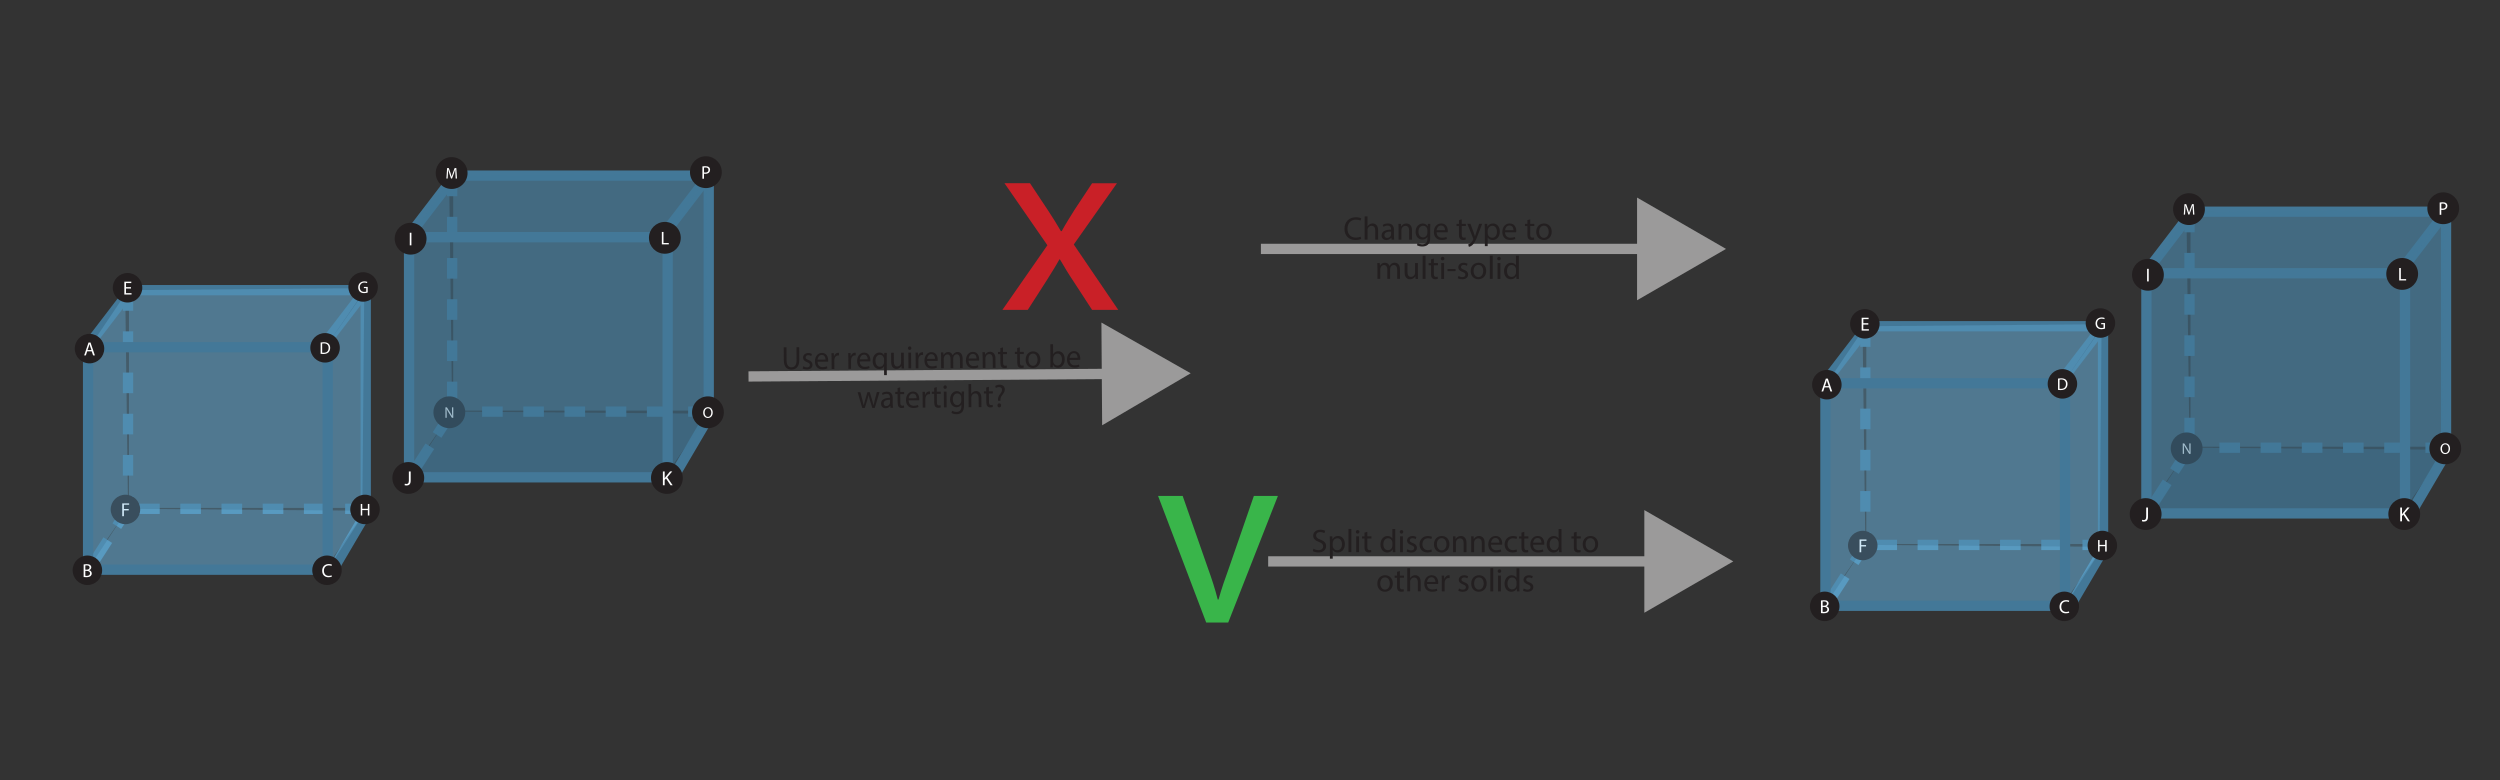 <?xml version="1.0" encoding="UTF-8"?>
<svg id="Solidinteraction" xmlns="http://www.w3.org/2000/svg" viewBox="0 0 688 214.73">
  <rect x="0" y="0" width="688" height="214.73" fill="#333333" stroke="none"/>
  <defs>
    <style>
      .cls-1 {
        fill: #c92027;
      }

      .cls-2 {
        fill: #231f20;
      }

      .cls-3 {
        fill: #437898;
        opacity: .5;
      }

      .cls-4 {
        fill: #6dbae7;
        opacity: .31;
      }

      .cls-5 {
        fill: #fff;
      }

      .cls-6 {
        stroke: #9b9a9a;
      }

      .cls-6, .cls-7, .cls-8, .cls-9 {
        fill: none;
      }

      .cls-6, .cls-8, .cls-9 {
        stroke-miterlimit: 10;
        stroke-width: 2.83px;
      }

      .cls-10 {
        fill: #9b9a9a;
      }

      .cls-8, .cls-9 {
        stroke: #437898;
      }

      .cls-11 {
        fill: #39b54a;
      }

      .cls-9 {
        stroke-dasharray: 5.67;
      }
    </style>
  </defs>
  <g>
    <g>
      <rect class="cls-4" x="35.49" y="79.59" width="64.89" height="60.18"/>
      <polyline class="cls-4" points="34.45 79.59 34.45 79.59 35.23 140.03 23.48 157.11 24.24 95.55 35.49 79.59"/>
      <line class="cls-8" x1="100.65" y1="79.85" x2="35.23" y2="79.85"/>
      <line class="cls-8" x1="88.61" y1="95.55" x2="100.65" y2="79.85"/>
      <line class="cls-8" x1="90.7" y1="158.35" x2="101.17" y2="140.55"/>
      <line class="cls-8" x1="100.65" y1="79.85" x2="100.65" y2="140.55"/>
      <line class="cls-9" x1="35.23" y1="79.85" x2="35.23" y2="140.03"/>
      <line class="cls-8" x1="24.12" y1="95.26" x2="36.15" y2="79.56"/>
      <line class="cls-9" x1="100.65" y1="140.03" x2="34.18" y2="140.03"/>
      <polyline class="cls-9" points="35.23 140.03 24.76 156.25 35.23 140.03"/>
      <polygon class="cls-4" points="35.23 79.85 24.81 95.32 89.46 95.72 100.78 79.3 35.23 79.85"/>
      <polyline class="cls-4" points="24.05 156.94 35.23 140.03 100.65 140.55 90.18 156.78"/>
      <polygon class="cls-4" points="89.46 95.72 100.24 80.34 99.69 141.87 89.14 157.05 89.46 95.72"/>
      <g>
        <circle class="cls-2" cx="35.1" cy="79.19" r="4.06"/>
        <path class="cls-5" d="M36.04,79.4h-1.37v1.27h1.53v.38h-1.98v-3.53h1.91v.38h-1.45v1.12h1.37v.38Z"/>
      </g>
      <g>
        <circle class="cls-2" cx="100.45" cy="140.2" r="4.06"/>
        <path class="cls-5" d="M99.69,138.69v1.33h1.54v-1.33h.42v3.18h-.42v-1.49h-1.54v1.49h-.41v-3.18h.41Z"/>
      </g>
      <g>
        <circle class="cls-2" cx="34.52" cy="140.2" r="4.06"/>
        <path class="cls-5" d="M33.64,138.53h1.9v.38h-1.44v1.17h1.33v.38h-1.33v1.6h-.46v-3.53Z"/>
      </g>
      <g>
        <circle class="cls-2" cx="99.93" cy="78.97" r="4.06"/>
        <path class="cls-5" d="M101.19,80.5c-.18.07-.55.17-.98.17-.48,0-.88-.12-1.19-.42-.27-.26-.44-.69-.44-1.18,0-.95.66-1.64,1.72-1.64.37,0,.66.08.79.15l-.1.33c-.17-.08-.38-.14-.7-.14-.77,0-1.28.48-1.28,1.28s.49,1.28,1.23,1.28c.27,0,.45-.04.55-.08v-.95h-.65v-.33h1.05v1.53Z"/>
      </g>
      <rect class="cls-4" x="25.03" y="96.33" width="64.89" height="60.18"/>
      <rect class="cls-8" x="24.24" y="95.55" width="65.94" height="61.23"/>
      <g>
        <circle class="cls-2" cx="24.63" cy="95.94" r="4.06"/>
        <path class="cls-5" d="M24,96.69l-.37,1.11h-.47l1.2-3.53h.55l1.2,3.53h-.49l-.38-1.11h-1.25ZM25.16,96.33l-.35-1.01c-.08-.23-.13-.44-.18-.64h-.01c-.05.21-.11.42-.18.64l-.35,1.02h1.06Z"/>
      </g>
      <g>
        <circle class="cls-2" cx="89.99" cy="156.94" r="4.06"/>
        <path class="cls-5" d="M91.33,158.69c-.17.08-.5.17-.93.17-1,0-1.74-.63-1.74-1.79s.75-1.85,1.84-1.85c.44,0,.72.09.84.16l-.11.37c-.17-.08-.42-.15-.71-.15-.83,0-1.38.53-1.38,1.46,0,.86.5,1.42,1.36,1.42.28,0,.56-.06.74-.15l.09.36Z"/>
      </g>
      <g>
        <circle class="cls-2" cx="24.05" cy="156.94" r="4.06"/>
        <path class="cls-5" d="M23.03,155.32c.2-.04.51-.07.83-.07.46,0,.75.08.97.26.18.14.29.34.29.62,0,.34-.22.64-.6.78h0c.33.09.73.37.73.89,0,.3-.12.53-.3.71-.25.22-.64.33-1.22.33-.31,0-.55-.02-.71-.04v-3.47ZM23.48,156.77h.41c.48,0,.76-.25.76-.59,0-.41-.31-.58-.77-.58-.21,0-.33.02-.4.03v1.14ZM23.48,158.46c.09.02.22.02.38.02.47,0,.91-.17.91-.69,0-.48-.41-.68-.91-.68h-.38v1.34Z"/>
      </g>
      <g>
        <circle class="cls-2" cx="89.46" cy="95.72" r="4.06"/>
        <path class="cls-5" d="M88.25,94.25c.25-.04.55-.07.87-.07.59,0,1.01.14,1.29.4.28.26.45.63.45,1.14s-.16.94-.46,1.24c-.3.3-.79.46-1.41.46-.29,0-.54-.01-.75-.04v-3.13ZM88.66,97.06c.1.02.25.02.42.02.88,0,1.35-.49,1.35-1.35,0-.75-.42-1.23-1.29-1.23-.21,0-.37.02-.48.04v2.51Z"/>
      </g>
    </g>
    <g>
      <rect class="cls-4" x="124.72" y="48.04" width="70.04" height="64.96"/>
      <polyline class="cls-4" points="123.59 48.04 123.59 48.04 124.43 113.28 111.75 131.72 112.57 65.27 124.72 48.04"/>
      <line class="cls-8" x1="195.04" y1="48.33" x2="124.43" y2="48.33"/>
      <line class="cls-8" x1="182.05" y1="65.27" x2="195.04" y2="48.33"/>
      <line class="cls-8" x1="184.31" y1="133.05" x2="195.6" y2="113.85"/>
      <line class="cls-8" x1="195.04" y1="48.33" x2="195.04" y2="113.85"/>
      <line class="cls-9" x1="124.43" y1="48.33" x2="124.43" y2="113.28"/>
      <line class="cls-8" x1="112.44" y1="64.96" x2="125.43" y2="48.01"/>
      <line class="cls-9" x1="195.04" y1="113.28" x2="123.3" y2="113.28"/>
      <polyline class="cls-9" points="124.43 113.28 113.14 130.79 124.43 113.28"/>
      <polygon class="cls-3" points="124.43 48.33 113.19 65.02 182.97 65.45 195.18 47.74 124.43 48.33"/>
      <polyline class="cls-3" points="112.36 131.54 124.43 113.28 195.04 113.85 183.74 131.36"/>
      <polygon class="cls-3" points="182.97 65.45 194.6 48.85 194 115.27 182.62 131.66 182.97 65.45"/>
      <g>
        <circle class="cls-2" cx="123.66" cy="113.46" r="4.38"/>
        <path class="cls-5" d="M122.58,114.98v-2.88h.41l.92,1.46c.21.34.38.64.52.94h0c-.03-.39-.04-.74-.04-1.19v-1.21h.35v2.88h-.38l-.91-1.46c-.2-.32-.39-.65-.54-.96h-.01c.02.37.03.71.03,1.19v1.23h-.35Z"/>
      </g>
      <g>
        <circle class="cls-2" cx="124.29" cy="47.62" r="4.38"/>
        <path class="cls-5" d="M125.32,47.88c-.02-.4-.05-.88-.04-1.24h-.01c-.1.34-.22.7-.36,1.09l-.51,1.4h-.28l-.46-1.37c-.14-.41-.25-.78-.33-1.12h0c0,.36-.03.84-.06,1.27l-.08,1.23h-.35l.2-2.88h.47l.49,1.39c.12.36.22.67.29.97h.01c.07-.29.17-.61.3-.97l.51-1.39h.47l.18,2.88h-.36l-.07-1.26Z"/>
      </g>
      <g>
        <circle class="cls-2" cx="194.83" cy="113.46" r="4.38"/>
        <path class="cls-5" d="M196.14,113.51c0,.99-.6,1.52-1.34,1.52s-1.29-.59-1.29-1.46c0-.91.57-1.51,1.34-1.51s1.29.6,1.29,1.46ZM193.91,113.56c0,.62.33,1.17.92,1.17s.92-.54.92-1.2c0-.57-.3-1.17-.92-1.17s-.92.57-.92,1.2Z"/>
      </g>
      <g>
        <circle class="cls-2" cx="194.26" cy="47.38" r="4.38"/>
        <path class="cls-5" d="M193.3,45.8c.21-.04.49-.07.85-.07.44,0,.76.1.96.28.19.16.3.41.3.72s-.09.55-.26.73c-.23.25-.61.38-1.05.38-.13,0-.25,0-.36-.03v1.37h-.44v-3.38ZM193.74,47.45c.1.03.22.04.37.04.53,0,.86-.26.86-.73s-.32-.67-.81-.67c-.19,0-.34.02-.42.04v1.33Z"/>
      </g>
      <rect class="cls-3" x="113.42" y="66.12" width="70.04" height="64.96"/>
      <rect class="cls-8" x="112.57" y="65.27" width="71.17" height="66.09"/>
      <g>
        <circle class="cls-2" cx="113" cy="65.69" r="4.38"/>
        <path class="cls-5" d="M113.22,64.05v3.47h-.45v-3.47h.45Z"/>
      </g>
      <g>
        <circle class="cls-2" cx="183.53" cy="131.54" r="4.38"/>
        <path class="cls-5" d="M182.43,129.74h.49v1.83h.02c.1-.15.2-.28.3-.41l1.16-1.43h.61l-1.38,1.62,1.48,2.19h-.58l-1.25-1.87-.36.42v1.45h-.49v-3.81Z"/>
      </g>
      <g>
        <circle class="cls-2" cx="112.36" cy="131.54" r="4.38"/>
        <path class="cls-5" d="M112.53,129.74h.49v2.55c0,1.01-.5,1.32-1.15,1.32-.18,0-.4-.04-.53-.09l.07-.4c.1.04.25.07.41.07.44,0,.7-.2.7-.94v-2.51Z"/>
      </g>
      <g>
        <circle class="cls-2" cx="182.97" cy="65.45" r="4.38"/>
        <path class="cls-5" d="M182.15,63.83h.44v3.05h1.46v.37h-1.91v-3.42Z"/>
      </g>
    </g>
  </g>
  <g>
    <g>
      <line class="cls-6" x1="349" y1="154.5" x2="456.66" y2="154.5"/>
      <polygon class="cls-10" points="452.52 168.63 477 154.5 452.52 140.37 452.52 168.63"/>
    </g>
    <g>
      <rect class="cls-7" x="353.04" y="145.57" width="94.96" height="17.93"/>
      <path class="cls-2" d="M361.46,151c.35.22.86.4,1.4.4.8,0,1.27-.42,1.27-1.04,0-.57-.32-.89-1.14-1.21-.99-.35-1.6-.86-1.6-1.72,0-.95.78-1.65,1.96-1.65.62,0,1.07.14,1.34.3l-.22.64c-.2-.11-.6-.29-1.15-.29-.83,0-1.14.5-1.14.91,0,.57.37.85,1.21,1.17,1.03.4,1.55.89,1.55,1.78,0,.94-.69,1.75-2.12,1.75-.58,0-1.22-.17-1.55-.39l.2-.66Z"/>
      <path class="cls-2" d="M365.98,149.02c0-.56-.02-1.01-.04-1.42h.71l.04.75h.02c.32-.53.84-.85,1.55-.85,1.05,0,1.85.89,1.85,2.21,0,1.57-.95,2.34-1.98,2.34-.58,0-1.08-.25-1.34-.68h-.02v2.37h-.78v-4.72ZM366.76,150.18c0,.12.02.22.04.32.14.55.62.93,1.19.93.84,0,1.32-.68,1.32-1.68,0-.87-.46-1.62-1.3-1.62-.54,0-1.04.39-1.2.98-.03.1-.05.22-.05.32v.75Z"/>
      <path class="cls-2" d="M371.1,145.56h.79v6.39h-.79v-6.39Z"/>
      <path class="cls-2" d="M374.11,146.37c0,.27-.19.49-.5.49-.28,0-.48-.22-.48-.49s.21-.5.5-.5.49.22.49.5ZM373.23,151.96v-4.36h.79v4.36h-.79Z"/>
      <path class="cls-2" d="M376.29,146.35v1.25h1.13v.6h-1.13v2.35c0,.54.15.85.59.85.21,0,.36-.03.46-.05l.04.59c-.15.06-.4.11-.7.11-.37,0-.67-.12-.86-.33-.23-.23-.31-.62-.31-1.13v-2.38h-.67v-.6h.67v-1.04l.77-.21Z"/>
      <path class="cls-2" d="M383.98,145.56v5.27c0,.39,0,.83.04,1.13h-.71l-.04-.76h-.02c-.24.49-.77.86-1.49.86-1.05,0-1.86-.89-1.86-2.21,0-1.45.89-2.34,1.95-2.34.67,0,1.12.32,1.31.67h.02v-2.6h.79ZM383.19,149.37c0-.1,0-.23-.04-.33-.12-.5-.55-.92-1.14-.92-.82,0-1.31.72-1.31,1.68,0,.88.43,1.61,1.29,1.61.53,0,1.02-.35,1.16-.95.03-.11.04-.22.04-.34v-.76Z"/>
      <path class="cls-2" d="M386.18,146.37c0,.27-.19.49-.5.49-.28,0-.48-.22-.48-.49s.21-.5.5-.5.49.22.49.5ZM385.29,151.96v-4.36h.79v4.36h-.79Z"/>
      <path class="cls-2" d="M387.29,151.15c.23.15.65.32,1.04.32.58,0,.85-.29.85-.65s-.22-.58-.81-.8c-.78-.28-1.15-.71-1.15-1.23,0-.7.57-1.28,1.5-1.28.44,0,.83.13,1.07.27l-.2.58c-.17-.11-.49-.25-.89-.25-.47,0-.73.27-.73.59,0,.36.26.52.83.74.76.29,1.14.67,1.14,1.31,0,.77-.59,1.31-1.63,1.31-.48,0-.92-.12-1.22-.3l.2-.6Z"/>
      <path class="cls-2" d="M394.07,151.79c-.21.11-.67.25-1.25.25-1.31,0-2.17-.89-2.17-2.22s.92-2.31,2.34-2.31c.47,0,.88.12,1.1.22l-.18.61c-.19-.11-.49-.21-.92-.21-1,0-1.54.74-1.54,1.65,0,1.01.65,1.63,1.51,1.63.45,0,.75-.12.97-.22l.13.59Z"/>
      <path class="cls-2" d="M398.89,149.74c0,1.61-1.12,2.31-2.17,2.31-1.18,0-2.09-.86-2.09-2.24,0-1.46.96-2.31,2.16-2.31s2.1.91,2.1,2.24ZM395.43,149.79c0,.95.55,1.67,1.32,1.67s1.32-.71,1.32-1.69c0-.74-.37-1.67-1.31-1.67s-1.34.86-1.34,1.69Z"/>
      <path class="cls-2" d="M399.88,148.78c0-.45,0-.82-.04-1.18h.7l.04.72h.02c.22-.41.72-.82,1.44-.82.6,0,1.54.36,1.54,1.86v2.6h-.79v-2.51c0-.7-.26-1.29-1.01-1.29-.52,0-.93.37-1.06.81-.04.1-.05.23-.05.37v2.62h-.79v-3.18Z"/>
      <path class="cls-2" d="M404.88,148.78c0-.45,0-.82-.04-1.18h.7l.04.72h.02c.22-.41.72-.82,1.44-.82.6,0,1.54.36,1.54,1.86v2.6h-.79v-2.51c0-.7-.26-1.29-1.01-1.29-.52,0-.93.37-1.06.81-.04.1-.05.23-.05.37v2.62h-.79v-3.18Z"/>
      <path class="cls-2" d="M410.32,149.92c.02,1.07.7,1.51,1.49,1.51.57,0,.91-.1,1.21-.22l.14.57c-.28.13-.76.27-1.45.27-1.34,0-2.14-.88-2.14-2.2s.77-2.35,2.04-2.35c1.42,0,1.8,1.25,1.8,2.05,0,.16-.02.29-.03.37h-3.06ZM412.64,149.35c0-.5-.21-1.29-1.1-1.29-.8,0-1.15.74-1.21,1.29h2.31Z"/>
      <path class="cls-2" d="M417.49,151.79c-.21.11-.67.25-1.25.25-1.31,0-2.17-.89-2.17-2.22s.92-2.31,2.34-2.31c.47,0,.88.12,1.1.22l-.18.61c-.19-.11-.49-.21-.92-.21-1,0-1.54.74-1.54,1.65,0,1.01.65,1.63,1.51,1.63.45,0,.75-.12.97-.22l.13.59Z"/>
      <path class="cls-2" d="M419.49,146.35v1.25h1.13v.6h-1.13v2.35c0,.54.15.85.59.85.21,0,.36-.03.46-.05l.04.59c-.15.06-.4.11-.7.11-.37,0-.67-.12-.86-.33-.23-.23-.31-.62-.31-1.13v-2.38h-.67v-.6h.67v-1.04l.77-.21Z"/>
      <path class="cls-2" d="M421.9,149.92c.02,1.07.7,1.51,1.49,1.51.57,0,.91-.1,1.21-.22l.14.57c-.28.13-.76.27-1.45.27-1.34,0-2.14-.88-2.14-2.2s.77-2.35,2.04-2.35c1.42,0,1.8,1.25,1.8,2.05,0,.16-.02.29-.03.37h-3.06ZM424.22,149.35c0-.5-.21-1.29-1.1-1.29-.8,0-1.15.74-1.21,1.29h2.31Z"/>
      <path class="cls-2" d="M429.73,145.56v5.27c0,.39,0,.83.04,1.13h-.71l-.04-.76h-.02c-.24.49-.77.86-1.49.86-1.05,0-1.86-.89-1.86-2.21,0-1.45.89-2.34,1.95-2.34.67,0,1.12.32,1.31.67h.02v-2.6h.79ZM428.94,149.37c0-.1,0-.23-.04-.33-.12-.5-.55-.92-1.14-.92-.82,0-1.3.72-1.3,1.68,0,.88.43,1.61,1.29,1.61.53,0,1.02-.35,1.16-.95.03-.11.04-.22.04-.34v-.76Z"/>
      <path class="cls-2" d="M433.9,146.35v1.25h1.13v.6h-1.13v2.35c0,.54.15.85.59.85.21,0,.36-.03.46-.05l.04.59c-.15.06-.4.11-.7.11-.37,0-.67-.12-.86-.33-.23-.23-.31-.62-.31-1.13v-2.38h-.67v-.6h.67v-1.04l.77-.21Z"/>
      <path class="cls-2" d="M439.82,149.74c0,1.61-1.12,2.31-2.17,2.31-1.18,0-2.09-.86-2.09-2.24,0-1.46.96-2.31,2.16-2.31s2.1.91,2.1,2.24ZM436.36,149.79c0,.95.55,1.67,1.32,1.67s1.32-.71,1.32-1.69c0-.74-.37-1.67-1.31-1.67s-1.34.86-1.34,1.69Z"/>
      <path class="cls-2" d="M383.3,160.54c0,1.61-1.12,2.31-2.17,2.31-1.18,0-2.09-.86-2.09-2.24,0-1.46.96-2.31,2.16-2.31s2.1.91,2.1,2.24ZM379.84,160.59c0,.95.55,1.67,1.32,1.67s1.32-.71,1.32-1.69c0-.74-.37-1.67-1.31-1.67s-1.34.86-1.34,1.69Z"/>
      <path class="cls-2" d="M385.25,157.15v1.25h1.13v.6h-1.13v2.35c0,.54.15.85.59.85.21,0,.36-.03.46-.05l.04.59c-.15.06-.4.11-.7.11-.37,0-.67-.12-.86-.33-.23-.23-.31-.62-.31-1.13v-2.38h-.67v-.6h.67v-1.04l.77-.21Z"/>
      <path class="cls-2" d="M387.27,156.36h.79v2.72h.02c.13-.22.32-.42.57-.56.23-.13.51-.23.81-.23.58,0,1.52.36,1.52,1.86v2.59h-.79v-2.5c0-.7-.26-1.3-1.01-1.3-.51,0-.92.36-1.06.79-.05.11-.05.22-.05.38v2.63h-.79v-6.39Z"/>
      <path class="cls-2" d="M392.71,160.72c.02,1.07.7,1.51,1.49,1.51.57,0,.91-.1,1.21-.22l.14.57c-.28.13-.76.27-1.45.27-1.34,0-2.14-.88-2.14-2.2s.77-2.35,2.04-2.35c1.42,0,1.8,1.25,1.8,2.05,0,.16-.02.29-.03.37h-3.06ZM395.03,160.15c0-.5-.21-1.29-1.1-1.29-.8,0-1.15.74-1.21,1.29h2.31Z"/>
      <path class="cls-2" d="M396.78,159.76c0-.51,0-.95-.04-1.36h.69l.03.86h.04c.2-.59.68-.96,1.21-.96.09,0,.15,0,.22.03v.75c-.08-.02-.16-.03-.27-.03-.56,0-.96.42-1.06,1.02-.02.11-.04.23-.04.37v2.32h-.78v-3Z"/>
      <path class="cls-2" d="M401.52,161.95c.23.15.65.32,1.04.32.58,0,.85-.29.85-.65s-.22-.58-.81-.8c-.78-.28-1.15-.71-1.15-1.23,0-.7.57-1.28,1.5-1.28.44,0,.83.13,1.07.27l-.2.58c-.17-.11-.49-.25-.89-.25-.47,0-.73.27-.73.59,0,.36.26.52.83.74.76.29,1.14.67,1.14,1.31,0,.77-.59,1.31-1.63,1.31-.48,0-.92-.12-1.22-.3l.2-.6Z"/>
      <path class="cls-2" d="M409.14,160.54c0,1.61-1.12,2.31-2.17,2.31-1.18,0-2.09-.86-2.09-2.24,0-1.46.96-2.31,2.16-2.31s2.1.91,2.1,2.24ZM405.68,160.59c0,.95.55,1.67,1.32,1.67s1.32-.71,1.32-1.69c0-.74-.37-1.67-1.31-1.67s-1.34.86-1.34,1.69Z"/>
      <path class="cls-2" d="M410.14,156.36h.79v6.39h-.79v-6.39Z"/>
      <path class="cls-2" d="M413.14,157.17c0,.27-.19.49-.5.49-.28,0-.48-.22-.48-.49s.21-.5.5-.5.49.22.49.5ZM412.26,162.76v-4.36h.79v4.36h-.79Z"/>
      <path class="cls-2" d="M418.13,156.36v5.27c0,.39,0,.83.04,1.13h-.71l-.04-.76h-.02c-.24.49-.77.86-1.49.86-1.05,0-1.86-.89-1.86-2.21,0-1.45.89-2.34,1.95-2.34.67,0,1.12.32,1.31.67h.02v-2.6h.79ZM417.34,160.17c0-.1,0-.23-.04-.33-.12-.5-.55-.92-1.14-.92-.82,0-1.3.72-1.3,1.68,0,.88.43,1.61,1.29,1.61.53,0,1.02-.35,1.16-.95.03-.11.04-.22.04-.34v-.76Z"/>
      <path class="cls-2" d="M419.33,161.95c.23.15.65.32,1.04.32.58,0,.85-.29.85-.65s-.22-.58-.81-.8c-.78-.28-1.15-.71-1.15-1.23,0-.7.57-1.28,1.5-1.28.44,0,.83.13,1.07.27l-.2.58c-.17-.11-.49-.25-.89-.25-.47,0-.73.27-.73.59,0,.36.26.52.83.74.76.29,1.14.67,1.14,1.31,0,.77-.59,1.31-1.63,1.31-.48,0-.92-.12-1.22-.3l.2-.6Z"/>
    </g>
  </g>
  <g>
    <g>
      <line class="cls-6" x1="347" y1="68.5" x2="454.66" y2="68.5"/>
      <polygon class="cls-10" points="450.52 82.63 475 68.5 450.52 54.37 450.52 82.63"/>
    </g>
    <g>
      <rect class="cls-7" x="351.04" y="59.57" width="94.96" height="17.93"/>
      <path class="cls-2" d="M374.6,65.76c-.29.14-.86.29-1.6.29-1.71,0-3-1.08-3-3.07s1.29-3.19,3.17-3.19c.76,0,1.23.16,1.44.27l-.19.64c-.3-.14-.72-.25-1.22-.25-1.42,0-2.37.91-2.37,2.5,0,1.49.86,2.44,2.33,2.44.48,0,.96-.1,1.28-.25l.16.62Z"/>
      <path class="cls-2" d="M375.55,59.56h.79v2.72h.02c.13-.22.32-.42.57-.56.23-.13.51-.23.81-.23.58,0,1.52.36,1.52,1.86v2.59h-.79v-2.5c0-.7-.26-1.3-1.01-1.3-.51,0-.92.36-1.06.79-.05.11-.05.22-.05.38v2.63h-.79v-6.39Z"/>
      <path class="cls-2" d="M382.96,65.96l-.06-.55h-.03c-.24.34-.71.65-1.33.65-.88,0-1.33-.62-1.33-1.25,0-1.05.94-1.63,2.62-1.62v-.09c0-.36-.1-1.01-.99-1.01-.41,0-.83.13-1.13.32l-.18-.52c.36-.23.88-.39,1.43-.39,1.33,0,1.66.91,1.66,1.78v1.63c0,.38.02.75.07,1.04h-.72ZM382.84,63.73c-.86-.02-1.85.13-1.85.98,0,.51.34.76.75.76.57,0,.93-.36,1.05-.73.03-.08.04-.17.04-.25v-.76Z"/>
      <path class="cls-2" d="M384.88,62.78c0-.45,0-.82-.04-1.18h.7l.04.72h.02c.22-.41.72-.82,1.44-.82.6,0,1.54.36,1.54,1.86v2.6h-.79v-2.51c0-.7-.26-1.29-1.01-1.29-.52,0-.93.37-1.06.81-.04.1-.05.23-.05.37v2.62h-.79v-3.18Z"/>
      <path class="cls-2" d="M393.63,61.6c-.02.32-.04.67-.04,1.2v2.53c0,1-.2,1.61-.62,1.99-.42.4-1.04.52-1.58.52s-1.1-.13-1.45-.36l.2-.6c.29.18.74.34,1.28.34.81,0,1.41-.42,1.41-1.52v-.49h-.02c-.24.4-.71.73-1.39.73-1.08,0-1.85-.92-1.85-2.12,0-1.48.96-2.31,1.96-2.31.76,0,1.17.4,1.36.76h.02l.04-.66h.69ZM392.81,63.32c0-.14,0-.25-.04-.36-.14-.46-.53-.84-1.11-.84-.76,0-1.3.64-1.3,1.65,0,.85.43,1.57,1.29,1.57.49,0,.93-.31,1.1-.81.04-.13.06-.29.06-.42v-.78Z"/>
      <path class="cls-2" d="M395.35,63.92c.02,1.07.7,1.51,1.49,1.51.57,0,.91-.1,1.21-.22l.14.57c-.28.13-.76.27-1.45.27-1.34,0-2.14-.88-2.14-2.2s.77-2.35,2.04-2.35c1.42,0,1.8,1.25,1.8,2.05,0,.16-.02.29-.03.37h-3.06ZM397.67,63.35c0-.5-.21-1.29-1.1-1.29-.8,0-1.15.74-1.21,1.29h2.31Z"/>
      <path class="cls-2" d="M402.28,60.35v1.25h1.13v.6h-1.13v2.35c0,.54.15.85.59.85.21,0,.36-.03.46-.05l.04.59c-.15.06-.4.11-.7.11-.37,0-.67-.12-.86-.33-.23-.23-.31-.62-.31-1.13v-2.38h-.67v-.6h.67v-1.04l.77-.21Z"/>
      <path class="cls-2" d="M404.67,61.6l.95,2.57c.1.29.21.63.28.89h.02c.08-.26.17-.59.28-.91l.86-2.56h.84l-1.19,3.11c-.57,1.5-.96,2.26-1.5,2.73-.39.34-.77.48-.97.51l-.2-.67c.2-.06.46-.19.69-.39.22-.17.49-.48.67-.88.04-.08.06-.14.06-.19s-.02-.11-.05-.21l-1.61-4.01h.86Z"/>
      <path class="cls-2" d="M408.62,63.02c0-.56-.02-1.01-.04-1.42h.71l.04.75h.02c.32-.53.84-.85,1.55-.85,1.05,0,1.85.89,1.85,2.21,0,1.57-.95,2.34-1.98,2.34-.58,0-1.08-.25-1.34-.68h-.02v2.37h-.78v-4.72ZM409.41,64.18c0,.12.02.22.04.32.14.55.62.93,1.19.93.84,0,1.32-.68,1.32-1.68,0-.87-.46-1.62-1.3-1.62-.54,0-1.04.39-1.2.98-.03.1-.05.22-.05.32v.75Z"/>
      <path class="cls-2" d="M414.19,63.92c.02,1.07.7,1.51,1.49,1.51.57,0,.91-.1,1.21-.22l.14.57c-.28.13-.76.27-1.45.27-1.34,0-2.14-.88-2.14-2.2s.77-2.35,2.04-2.35c1.42,0,1.8,1.25,1.8,2.05,0,.16-.02.29-.03.37h-3.06ZM416.51,63.35c0-.5-.21-1.29-1.1-1.29-.8,0-1.15.74-1.21,1.29h2.31Z"/>
      <path class="cls-2" d="M421.12,60.35v1.25h1.13v.6h-1.13v2.35c0,.54.15.85.59.85.21,0,.36-.03.46-.05l.04.59c-.15.06-.4.11-.7.11-.37,0-.67-.12-.86-.33-.23-.23-.31-.62-.31-1.13v-2.38h-.67v-.6h.67v-1.04l.77-.21Z"/>
      <path class="cls-2" d="M427.03,63.74c0,1.61-1.12,2.31-2.17,2.31-1.18,0-2.09-.86-2.09-2.24,0-1.46.95-2.31,2.16-2.31s2.1.91,2.1,2.24ZM423.57,63.79c0,.95.55,1.67,1.32,1.67s1.32-.71,1.32-1.69c0-.74-.37-1.67-1.31-1.67s-1.34.86-1.34,1.69Z"/>
      <path class="cls-2" d="M379.06,73.58c0-.45,0-.82-.04-1.18h.69l.04.7h.03c.24-.41.65-.8,1.37-.8.59,0,1.04.36,1.23.87h.02c.13-.24.31-.43.49-.57.26-.2.55-.31.96-.31.58,0,1.43.38,1.43,1.89v2.57h-.77v-2.47c0-.84-.31-1.34-.95-1.34-.45,0-.8.33-.94.72-.04.11-.06.25-.06.4v2.69h-.77v-2.61c0-.69-.31-1.2-.91-1.2-.5,0-.86.4-.98.79-.04.12-.06.25-.06.39v2.63h-.77v-3.18Z"/>
      <path class="cls-2" d="M390.21,75.57c0,.45,0,.85.04,1.19h-.7l-.04-.71h-.02c-.21.35-.67.81-1.44.81-.68,0-1.5-.38-1.5-1.91v-2.55h.79v2.41c0,.83.25,1.39.97,1.39.53,0,.9-.37,1.04-.72.04-.12.07-.26.07-.41v-2.67h.79v3.17Z"/>
      <path class="cls-2" d="M391.52,70.36h.79v6.39h-.79v-6.39Z"/>
      <path class="cls-2" d="M394.6,71.15v1.25h1.13v.6h-1.13v2.35c0,.54.15.85.59.85.21,0,.36-.03.46-.05l.04.59c-.15.06-.4.11-.7.11-.37,0-.67-.12-.86-.33-.23-.23-.31-.62-.31-1.13v-2.38h-.67v-.6h.67v-1.04l.77-.21Z"/>
      <path class="cls-2" d="M397.5,71.17c0,.27-.19.49-.5.49-.28,0-.48-.22-.48-.49s.21-.5.5-.5.49.22.49.5ZM396.62,76.76v-4.36h.79v4.36h-.79Z"/>
      <path class="cls-2" d="M400.57,74.03v.59h-2.22v-.59h2.22Z"/>
      <path class="cls-2" d="M401.38,75.95c.23.15.65.32,1.04.32.58,0,.85-.29.85-.65s-.22-.58-.81-.8c-.78-.28-1.15-.71-1.15-1.23,0-.7.57-1.28,1.5-1.28.44,0,.83.13,1.07.27l-.2.58c-.17-.11-.49-.25-.89-.25-.47,0-.73.27-.73.59,0,.36.26.52.83.74.76.29,1.14.67,1.14,1.31,0,.77-.59,1.31-1.63,1.31-.48,0-.92-.12-1.22-.3l.2-.6Z"/>
      <path class="cls-2" d="M409,74.54c0,1.61-1.12,2.31-2.17,2.31-1.18,0-2.09-.86-2.09-2.24,0-1.46.96-2.31,2.16-2.31s2.1.91,2.1,2.24ZM405.54,74.59c0,.95.55,1.67,1.32,1.67s1.32-.71,1.32-1.69c0-.74-.37-1.67-1.31-1.67s-1.34.86-1.34,1.69Z"/>
      <path class="cls-2" d="M410,70.36h.79v6.39h-.79v-6.39Z"/>
      <path class="cls-2" d="M413,71.17c0,.27-.19.49-.5.49-.28,0-.48-.22-.48-.49s.21-.5.5-.5.49.22.49.5ZM412.12,76.76v-4.36h.79v4.36h-.79Z"/>
      <path class="cls-2" d="M417.99,70.36v5.27c0,.39,0,.83.04,1.13h-.71l-.04-.76h-.02c-.24.49-.77.86-1.49.86-1.05,0-1.86-.89-1.86-2.21,0-1.45.89-2.34,1.95-2.34.67,0,1.12.32,1.31.67h.02v-2.6h.79ZM417.2,74.17c0-.1,0-.23-.04-.33-.12-.5-.55-.92-1.14-.92-.82,0-1.3.72-1.3,1.68,0,.88.43,1.61,1.29,1.61.53,0,1.02-.35,1.16-.95.03-.11.04-.22.04-.34v-.76Z"/>
    </g>
  </g>
  <g>
    <g>
      <rect class="cls-4" x="513.61" y="89.52" width="64.89" height="60.18"/>
      <polyline class="cls-4" points="512.56 89.52 512.56 89.52 513.34 149.96 501.6 167.04 502.36 105.48 513.61 89.52"/>
      <line class="cls-8" x1="578.76" y1="89.78" x2="513.34" y2="89.78"/>
      <line class="cls-8" x1="566.72" y1="105.48" x2="578.76" y2="89.78"/>
      <line class="cls-8" x1="568.82" y1="168.28" x2="579.28" y2="150.48"/>
      <line class="cls-8" x1="578.76" y1="89.78" x2="578.76" y2="150.48"/>
      <line class="cls-9" x1="513.34" y1="89.78" x2="513.34" y2="149.96"/>
      <line class="cls-8" x1="502.23" y1="105.19" x2="514.27" y2="89.49"/>
      <line class="cls-9" x1="578.76" y1="149.96" x2="512.3" y2="149.96"/>
      <polyline class="cls-9" points="513.34 149.96 502.88 166.18 513.34 149.96"/>
      <polygon class="cls-4" points="513.34 89.78 502.92 105.25 567.58 105.64 578.9 89.23 513.34 89.78"/>
      <polyline class="cls-4" points="502.16 166.87 513.34 149.96 578.76 150.48 568.29 166.71"/>
      <polygon class="cls-4" points="567.58 105.64 578.35 90.26 577.8 151.8 567.25 166.98 567.58 105.64"/>
      <g>
        <circle class="cls-2" cx="513.21" cy="89.12" r="4.06"/>
        <path class="cls-5" d="M514.15,89.33h-1.37v1.27h1.53v.38h-1.98v-3.53h1.91v.38h-1.45v1.12h1.37v.38Z"/>
      </g>
      <g>
        <circle class="cls-2" cx="578.57" cy="150.13" r="4.06"/>
        <path class="cls-5" d="M577.8,148.62v1.33h1.54v-1.33h.42v3.18h-.42v-1.49h-1.54v1.49h-.41v-3.18h.41Z"/>
      </g>
      <g>
        <circle class="cls-2" cx="512.63" cy="150.13" r="4.06"/>
        <path class="cls-5" d="M511.75,148.46h1.9v.38h-1.44v1.17h1.33v.38h-1.33v1.6h-.46v-3.53Z"/>
      </g>
      <g>
        <circle class="cls-2" cx="578.04" cy="88.9" r="4.06"/>
        <path class="cls-5" d="M579.3,90.43c-.19.07-.55.17-.98.17-.48,0-.88-.12-1.19-.42-.27-.26-.44-.69-.44-1.18,0-.95.65-1.64,1.72-1.64.37,0,.65.08.79.15l-.1.33c-.17-.08-.38-.14-.7-.14-.77,0-1.28.48-1.28,1.28s.48,1.28,1.22,1.28c.27,0,.45-.04.55-.08v-.95h-.64v-.33h1.05v1.53Z"/>
      </g>
      <rect class="cls-4" x="503.14" y="106.26" width="64.89" height="60.18"/>
      <rect class="cls-8" x="502.36" y="105.48" width="65.94" height="61.23"/>
      <g>
        <circle class="cls-2" cx="502.75" cy="105.87" r="4.06"/>
        <path class="cls-5" d="M502.11,106.62l-.37,1.11h-.47l1.2-3.53h.55l1.2,3.53h-.49l-.38-1.11h-1.25ZM503.27,106.26l-.35-1.01c-.08-.23-.13-.44-.18-.64h0c-.05.21-.11.42-.18.64l-.35,1.02h1.06Z"/>
      </g>
      <g>
        <circle class="cls-2" cx="568.1" cy="166.87" r="4.06"/>
        <path class="cls-5" d="M569.45,168.62c-.17.08-.5.17-.93.17-1,0-1.74-.63-1.74-1.79s.75-1.85,1.84-1.85c.44,0,.72.09.84.16l-.11.37c-.17-.08-.42-.15-.71-.15-.83,0-1.38.53-1.38,1.46,0,.86.5,1.42,1.36,1.42.28,0,.56-.06.74-.15l.1.36Z"/>
      </g>
      <g>
        <circle class="cls-2" cx="502.16" cy="166.87" r="4.06"/>
        <path class="cls-5" d="M501.14,165.25c.2-.04.51-.07.83-.07.46,0,.75.08.97.26.18.14.29.34.29.62,0,.34-.22.64-.6.78h0c.34.09.73.37.73.89,0,.3-.12.53-.3.71-.25.22-.64.33-1.22.33-.31,0-.55-.02-.71-.04v-3.47ZM501.6,166.69h.41c.48,0,.76-.25.76-.59,0-.41-.31-.58-.78-.58-.21,0-.33.02-.4.03v1.14ZM501.6,168.38c.09.02.22.02.38.02.47,0,.9-.17.9-.69,0-.48-.41-.68-.91-.68h-.38v1.34Z"/>
      </g>
      <g>
        <circle class="cls-2" cx="567.58" cy="105.64" r="4.06"/>
        <path class="cls-5" d="M566.37,104.18c.25-.04.55-.07.87-.07.59,0,1.01.14,1.29.4.28.26.45.63.45,1.14s-.16.94-.46,1.24c-.3.3-.79.46-1.4.46-.29,0-.54-.01-.75-.04v-3.13ZM566.78,106.99c.1.02.26.02.42.02.88,0,1.35-.49,1.35-1.35,0-.75-.42-1.23-1.29-1.23-.21,0-.37.02-.48.04v2.51Z"/>
      </g>
    </g>
    <g>
      <rect class="cls-4" x="602.83" y="57.97" width="70.04" height="64.96"/>
      <polyline class="cls-4" points="601.7 57.97 601.7 57.97 602.55 123.21 589.87 141.65 590.69 75.2 602.83 57.97"/>
      <line class="cls-8" x1="673.15" y1="58.26" x2="602.55" y2="58.26"/>
      <line class="cls-8" x1="660.16" y1="75.2" x2="673.15" y2="58.26"/>
      <line class="cls-8" x1="662.42" y1="142.98" x2="673.72" y2="123.78"/>
      <line class="cls-8" x1="673.15" y1="58.26" x2="673.15" y2="123.78"/>
      <line class="cls-9" x1="602.55" y1="58.26" x2="602.55" y2="123.21"/>
      <line class="cls-8" x1="590.55" y1="74.89" x2="603.54" y2="57.94"/>
      <line class="cls-9" x1="673.15" y1="123.21" x2="601.42" y2="123.21"/>
      <polyline class="cls-9" points="602.55 123.21 591.25 140.72 602.55 123.21"/>
      <polygon class="cls-3" points="602.55 58.26 591.3 74.95 661.08 75.38 673.3 57.67 602.55 58.26"/>
      <polyline class="cls-3" points="590.48 141.47 602.55 123.21 673.15 123.78 661.85 141.29"/>
      <polygon class="cls-3" points="661.08 75.38 672.71 58.78 672.12 125.2 660.73 141.59 661.08 75.38"/>
      <g>
        <circle class="cls-2" cx="601.77" cy="123.39" r="4.38"/>
        <path class="cls-5" d="M600.69,124.91v-2.88h.41l.92,1.46c.21.34.38.64.52.94h0c-.03-.39-.04-.74-.04-1.19v-1.21h.35v2.88h-.38l-.91-1.46c-.2-.32-.39-.65-.54-.96h-.01c.02.37.03.71.03,1.19v1.23h-.35Z"/>
      </g>
      <g>
        <circle class="cls-2" cx="602.41" cy="57.55" r="4.38"/>
        <path class="cls-5" d="M603.44,57.8c-.02-.4-.05-.88-.04-1.24h-.01c-.1.34-.22.7-.36,1.09l-.51,1.4h-.28l-.46-1.37c-.14-.41-.25-.78-.33-1.12h0c0,.36-.03.84-.05,1.27l-.08,1.23h-.35l.2-2.88h.47l.49,1.39c.12.36.22.67.29.97h.01c.07-.29.18-.61.3-.97l.51-1.39h.47l.18,2.88h-.36l-.07-1.26Z"/>
      </g>
      <g>
        <circle class="cls-2" cx="672.94" cy="123.39" r="4.38"/>
        <path class="cls-5" d="M674.25,123.44c0,.99-.6,1.52-1.34,1.52s-1.29-.59-1.29-1.46c0-.91.57-1.51,1.34-1.51s1.29.6,1.29,1.46ZM672.02,123.49c0,.62.33,1.17.92,1.17s.92-.54.92-1.2c0-.57-.3-1.17-.92-1.17s-.92.57-.92,1.2Z"/>
      </g>
      <g>
        <circle class="cls-2" cx="672.38" cy="57.31" r="4.38"/>
        <path class="cls-5" d="M671.41,55.73c.21-.04.49-.07.85-.07.44,0,.76.1.96.28.19.16.3.41.3.72s-.09.55-.27.73c-.23.25-.61.38-1.05.38-.13,0-.25,0-.36-.03v1.37h-.44v-3.38ZM671.85,57.38c.1.03.22.04.37.04.53,0,.86-.26.86-.73s-.32-.67-.81-.67c-.19,0-.34.02-.42.04v1.33Z"/>
      </g>
      <rect class="cls-3" x="591.53" y="76.05" width="70.04" height="64.96"/>
      <rect class="cls-8" x="590.69" y="75.2" width="71.17" height="66.09"/>
      <g>
        <circle class="cls-2" cx="591.11" cy="75.62" r="4.38"/>
        <path class="cls-5" d="M591.33,73.98v3.47h-.45v-3.47h.45Z"/>
      </g>
      <g>
        <circle class="cls-2" cx="661.65" cy="141.47" r="4.38"/>
        <path class="cls-5" d="M660.54,139.67h.49v1.83h.02c.1-.15.2-.28.3-.41l1.16-1.43h.61l-1.38,1.62,1.48,2.19h-.58l-1.25-1.87-.36.42v1.45h-.49v-3.81Z"/>
      </g>
      <g>
        <circle class="cls-2" cx="590.48" cy="141.47" r="4.38"/>
        <path class="cls-5" d="M590.64,139.67h.49v2.55c0,1.01-.5,1.32-1.15,1.32-.18,0-.4-.04-.53-.09l.07-.4c.1.04.25.07.41.07.44,0,.7-.2.7-.94v-2.51Z"/>
      </g>
      <g>
        <circle class="cls-2" cx="661.08" cy="75.38" r="4.38"/>
        <path class="cls-5" d="M660.27,73.76h.44v3.05h1.46v.37h-1.91v-3.42Z"/>
      </g>
    </g>
  </g>
  <g>
    <g>
      <line class="cls-10" x1="205.99" y1="103.6" x2="327.68" y2="102.73"/>
      <g>
        <line class="cls-6" x1="205.99" y1="103.6" x2="307.34" y2="102.88"/>
        <polygon class="cls-10" points="303.31 117.04 327.68 102.73 303.11 88.77 303.31 117.04"/>
      </g>
    </g>
    <g>
      <rect class="cls-7" x="208.89" y="94.97" width="95.07" height="30.77" transform="translate(-.78 1.82) rotate(-.41)"/>
      <path class="cls-2" d="M216.44,95.57l.02,3.59c0,1.36.59,1.93,1.36,1.93.86,0,1.4-.61,1.39-1.95l-.02-3.59h.75s.02,3.53.02,3.53c.01,1.86-.92,2.63-2.17,2.64-1.18,0-2.08-.7-2.09-2.58l-.02-3.57h.75Z"/>
      <path class="cls-2" d="M221.08,100.8c.22.15.62.31,1,.31.55,0,.8-.29.8-.65,0-.38-.22-.58-.78-.79-.75-.27-1.1-.71-1.1-1.23,0-.7.53-1.28,1.42-1.29.42,0,.79.12,1.02.26l-.19.58c-.16-.11-.46-.25-.85-.25-.45,0-.69.28-.69.6,0,.36.25.52.79.73.72.28,1.09.66,1.1,1.3,0,.77-.56,1.31-1.54,1.32-.45,0-.87-.11-1.17-.29l.18-.61Z"/>
      <path class="cls-2" d="M224.99,99.54c.02,1.07.68,1.51,1.43,1.5.54,0,.86-.1,1.15-.23l.13.57c-.26.13-.72.28-1.38.28-1.28,0-2.04-.87-2.05-2.18,0-1.31.72-2.36,1.93-2.36,1.35,0,1.72,1.24,1.72,2.04,0,.16-.02.29-.02.37l-2.91.02ZM227.19,98.96c0-.5-.21-1.29-1.05-1.28-.76,0-1.09.74-1.15,1.29l2.2-.02Z"/>
      <path class="cls-2" d="M228.85,98.55c0-.51-.01-.96-.04-1.36h.66s.03.85.03.85h.03c.18-.59.64-.96,1.14-.96.09,0,.15,0,.21.02v.75c-.07-.02-.15-.03-.25-.03-.53,0-.91.43-1,1.03-.02.11-.03.23-.03.37l.02,2.32h-.75s-.02-2.99-.02-2.99Z"/>
      <path class="cls-2" d="M233.46,98.52c0-.51-.01-.95-.04-1.36h.66s.03.85.03.85h.03c.18-.59.64-.96,1.14-.96.09,0,.15,0,.21.03v.75c-.07-.02-.15-.03-.25-.03-.53,0-.9.43-1,1.02-.02.11-.03.23-.03.37v2.32s-.73,0-.73,0l-.02-3Z"/>
      <path class="cls-2" d="M236.6,99.46c.02,1.07.68,1.51,1.43,1.5.54,0,.86-.1,1.15-.23l.13.57c-.26.13-.72.28-1.38.28-1.28,0-2.04-.87-2.05-2.18,0-1.31.72-2.36,1.93-2.36,1.35,0,1.72,1.24,1.72,2.04,0,.16-.01.29-.02.37l-2.91.02ZM238.8,98.88c0-.5-.21-1.29-1.05-1.28-.76,0-1.09.74-1.15,1.29l2.2-.02Z"/>
      <path class="cls-2" d="M243.3,100.78h-.02c-.22.43-.68.78-1.35.78-.97,0-1.76-.87-1.77-2.19-.01-1.63.99-2.36,1.86-2.36.64,0,1.07.32,1.28.75h.02l.02-.66h.71c-.01.37-.02.74-.02,1.19l.03,4.94h-.75s-.02-2.45-.02-2.45ZM243.29,98.86c0-.11,0-.23-.04-.33-.11-.49-.52-.9-1.08-.89-.78,0-1.25.7-1.24,1.68,0,.86.41,1.62,1.24,1.61.49,0,.91-.32,1.07-.87.03-.11.06-.26.06-.38v-.82Z"/>
      <path class="cls-2" d="M248.75,100.22c0,.45.01.85.04,1.19h-.67s-.05-.71-.05-.71h-.02c-.19.35-.63.81-1.36.82-.65,0-1.43-.37-1.44-1.9l-.02-2.55h.75s.02,2.41.02,2.41c0,.83.25,1.38.93,1.38.5,0,.85-.38.99-.73.04-.12.07-.26.07-.41l-.02-2.67h.75s.02,3.16.02,3.16Z"/>
      <path class="cls-2" d="M250.81,95.81c.01.27-.18.49-.48.49-.27,0-.46-.21-.46-.48,0-.28.19-.5.47-.5.28,0,.46.21.46.49ZM250.01,101.4l-.03-4.36h.75s.03,4.35.03,4.35h-.75Z"/>
      <path class="cls-2" d="M251.99,98.39c0-.51-.01-.96-.04-1.36h.66s.03.85.03.85h.03c.18-.59.64-.96,1.14-.96.08,0,.15,0,.21.02v.75c-.07-.02-.15-.03-.25-.03-.53,0-.91.43-1,1.03-.02.11-.03.23-.03.37v2.32s-.73,0-.73,0l-.02-3Z"/>
      <path class="cls-2" d="M255.13,99.33c.02,1.07.68,1.51,1.43,1.5.54,0,.86-.11,1.15-.23l.13.57c-.26.13-.72.27-1.38.28-1.28,0-2.04-.87-2.05-2.18,0-1.31.72-2.36,1.93-2.36,1.35,0,1.72,1.24,1.72,2.04,0,.16-.02.29-.02.37l-2.91.02ZM257.33,98.75c0-.51-.21-1.29-1.05-1.28-.76,0-1.09.75-1.15,1.3l2.2-.02Z"/>
      <path class="cls-2" d="M258.99,98.16c0-.45-.01-.82-.04-1.18h.66s.04.7.04.7h.03c.23-.42.61-.81,1.3-.81.56,0,.99.35,1.18.87h.02c.13-.24.29-.44.46-.57.25-.2.52-.31.91-.31.55,0,1.36.37,1.37,1.88l.02,2.56h-.74s-.02-2.46-.02-2.46c0-.84-.3-1.34-.91-1.34-.43,0-.76.34-.89.73-.03.11-.06.25-.06.4l.02,2.69h-.74s-.02-2.6-.02-2.6c0-.69-.3-1.2-.87-1.19-.47,0-.81.4-.93.8-.04.12-.06.25-.06.39l.02,2.63h-.74s-.02-3.17-.02-3.17Z"/>
      <path class="cls-2" d="M266.55,99.25c.02,1.07.68,1.51,1.43,1.5.54,0,.86-.1,1.14-.23l.13.57c-.26.13-.72.28-1.38.28-1.28,0-2.04-.87-2.05-2.18,0-1.31.72-2.35,1.93-2.36,1.35,0,1.72,1.24,1.72,2.04,0,.16-.02.29-.02.37l-2.91.02ZM268.76,98.67c0-.5-.21-1.29-1.05-1.28-.76,0-1.09.74-1.15,1.29l2.2-.02Z"/>
      <path class="cls-2" d="M270.41,98.08c0-.45-.01-.82-.04-1.18h.67s.05.72.05.72h.02c.2-.42.68-.82,1.36-.83.57,0,1.47.35,1.48,1.84l.02,2.6h-.75s-.02-2.51-.02-2.51c0-.7-.26-1.29-.97-1.28-.5,0-.88.38-1,.82-.03.1-.05.23-.05.37l.02,2.62h-.75s-.02-3.17-.02-3.17Z"/>
      <path class="cls-2" d="M276.02,95.61v1.25s1.09,0,1.09,0v.6s-1.08,0-1.08,0l.02,2.35c0,.54.15.84.57.84.2,0,.34-.03.44-.06l.04.6c-.15.06-.38.11-.67.11-.35,0-.63-.11-.82-.33-.21-.23-.29-.62-.3-1.13l-.02-2.38h-.64s0-.6,0-.6h.64s0-1.05,0-1.05l.73-.21Z"/>
      <path class="cls-2" d="M280.66,95.58v1.25s1.09,0,1.09,0v.6s-1.08,0-1.08,0l.02,2.35c0,.54.15.84.57.84.2,0,.34-.03.44-.06l.04.59c-.15.06-.38.11-.67.11-.35,0-.63-.11-.82-.33-.21-.23-.29-.62-.3-1.13l-.02-2.38h-.64s0-.6,0-.6h.64s0-1.05,0-1.05l.73-.21Z"/>
      <path class="cls-2" d="M286.31,98.93c0,1.61-1.05,2.32-2.05,2.33-1.12,0-1.99-.85-2-2.23,0-1.46.89-2.32,2.04-2.33,1.19,0,2,.89,2.01,2.23ZM283.02,99c0,.96.53,1.67,1.27,1.67.72,0,1.25-.72,1.25-1.7,0-.74-.36-1.67-1.25-1.67-.89,0-1.27.87-1.26,1.7Z"/>
      <path class="cls-2" d="M289.05,101.12c.01-.3.03-.74.03-1.12l-.03-5.27h.75s.02,2.73.02,2.73h.02c.26-.49.74-.81,1.41-.81,1.03,0,1.76.89,1.76,2.21.01,1.56-.92,2.34-1.84,2.34-.6,0-1.08-.23-1.39-.81h-.03l-.03.72h-.65ZM289.82,99.38c0,.1.02.2.04.29.15.55.59.92,1.14.92.79,0,1.25-.68,1.25-1.68,0-.87-.44-1.62-1.24-1.61-.51,0-.99.38-1.14.98-.02.09-.04.2-.04.33v.78Z"/>
      <path class="cls-2" d="M294.36,99.05c.02,1.07.68,1.51,1.43,1.5.54,0,.86-.1,1.15-.23l.13.57c-.26.13-.72.28-1.38.28-1.28,0-2.04-.87-2.05-2.18,0-1.31.72-2.35,1.93-2.36,1.35,0,1.72,1.24,1.72,2.04,0,.16-.02.29-.02.37l-2.91.02ZM296.56,98.47c0-.5-.21-1.29-1.05-1.28-.76,0-1.09.74-1.15,1.29l2.2-.02Z"/>
      <path class="cls-2" d="M236.79,107.94l.56,2.21c.12.48.24.93.32,1.38h.03c.09-.44.23-.91.36-1.38l.66-2.23h.63s.66,2.17.66,2.17c.16.52.28.98.38,1.42h.03c.07-.44.17-.9.31-1.42l.58-2.19h.74s-1.31,4.36-1.31,4.36h-.68s-.65-2.07-.65-2.07c-.15-.48-.27-.92-.38-1.43h-.02c-.1.52-.22.97-.37,1.44l-.65,2.08h-.69s-1.28-4.34-1.28-4.34h.77Z"/>
      <path class="cls-2" d="M245.07,112.24l-.06-.55h-.03c-.23.34-.67.65-1.26.66-.84,0-1.27-.61-1.27-1.24,0-1.05.88-1.63,2.48-1.64v-.09c0-.36-.1-1.01-.95-1-.38,0-.79.13-1.08.33l-.17-.52c.34-.24.84-.39,1.36-.4,1.27,0,1.58.9,1.59,1.77v1.63c.01.38.03.75.09,1.04h-.68ZM244.94,110.02c-.82-.01-1.75.15-1.75.99,0,.51.33.75.71.75.54,0,.88-.37,1-.74.03-.08.04-.17.04-.25v-.76Z"/>
      <path class="cls-2" d="M247.74,106.61v1.25s1.09,0,1.09,0v.6s-1.08,0-1.08,0l.02,2.35c0,.54.15.85.57.84.2,0,.34-.03.44-.06l.04.59c-.14.06-.38.11-.67.11-.35,0-.63-.11-.82-.33-.21-.23-.29-.62-.3-1.13l-.02-2.38h-.64s0-.6,0-.6h.64s0-1.05,0-1.05l.74-.21Z"/>
      <path class="cls-2" d="M250.05,110.17c.02,1.07.68,1.51,1.43,1.5.54,0,.86-.11,1.15-.23l.13.57c-.26.13-.72.28-1.38.28-1.28,0-2.04-.87-2.05-2.18,0-1.31.72-2.36,1.93-2.36,1.35,0,1.72,1.24,1.73,2.04,0,.16-.02.29-.02.37l-2.91.02ZM252.26,109.59c0-.5-.21-1.29-1.05-1.28-.76,0-1.09.75-1.15,1.3l2.2-.02Z"/>
      <path class="cls-2" d="M253.91,109.18c0-.51-.01-.96-.04-1.36h.66s.03.85.03.85h.03c.18-.59.64-.96,1.14-.96.08,0,.15,0,.21.02v.75c-.07-.02-.15-.03-.25-.03-.53,0-.91.43-1,1.03-.02.11-.03.23-.03.37v2.32s-.73,0-.73,0l-.02-3Z"/>
      <path class="cls-2" d="M257.81,106.54v1.25s1.09,0,1.09,0v.6s-1.08,0-1.08,0l.02,2.35c0,.54.15.85.57.84.2,0,.34-.03.44-.06l.04.6c-.15.06-.38.11-.67.11-.35,0-.63-.11-.82-.33-.21-.23-.29-.62-.3-1.13l-.02-2.38h-.64s0-.6,0-.6h.64s0-1.05,0-1.05l.74-.21Z"/>
      <path class="cls-2" d="M260.57,106.54c.01.27-.18.49-.48.49-.27,0-.46-.21-.46-.48,0-.28.19-.5.47-.5.28,0,.46.21.46.49ZM259.77,112.13l-.03-4.36h.75s.03,4.35.03,4.35h-.75Z"/>
      <path class="cls-2" d="M265.31,107.74c-.01.32-.03.67-.03,1.2l.02,2.53c0,1-.18,1.61-.58,1.99-.4.4-.98.53-1.5.53-.5,0-1.05-.12-1.38-.35l.18-.61c.28.18.7.34,1.22.33.77,0,1.33-.43,1.33-1.53v-.49h-.02c-.23.41-.67.73-1.31.74-1.03,0-1.77-.91-1.78-2.11,0-1.48.9-2.32,1.85-2.33.72,0,1.12.39,1.3.75h.02l.03-.66h.66ZM264.54,109.46c0-.13,0-.25-.04-.36-.14-.46-.51-.83-1.06-.83-.72,0-1.23.65-1.22,1.66,0,.86.42,1.56,1.23,1.56.46,0,.88-.31,1.04-.82.04-.13.06-.29.06-.42v-.78Z"/>
      <path class="cls-2" d="M266.51,105.69h.75s.02,2.71.02,2.71h.02c.12-.23.3-.43.54-.56.22-.14.49-.23.77-.23.56,0,1.45.35,1.46,1.85l.02,2.59h-.75s-.02-2.5-.02-2.5c0-.7-.26-1.29-.97-1.29-.49,0-.87.37-1,.8-.04.11-.05.23-.05.38l.02,2.63h-.75s-.04-6.39-.04-6.39Z"/>
      <path class="cls-2" d="M272.14,106.44v1.25s1.09,0,1.09,0v.6s-1.08,0-1.08,0l.02,2.35c0,.54.15.85.57.84.2,0,.34-.03.44-.06l.04.6c-.15.06-.38.11-.67.11-.35,0-.63-.11-.82-.33-.21-.23-.29-.62-.3-1.13l-.02-2.38h-.64s0-.6,0-.6h.64s0-1.05,0-1.05l.74-.21Z"/>
      <path class="cls-2" d="M274.67,110.31l-.02-.23c-.05-.48.1-1.02.52-1.56.38-.48.59-.83.59-1.24,0-.46-.28-.76-.82-.77-.31,0-.65.11-.86.29l-.21-.57c.28-.22.77-.37,1.22-.37.98,0,1.43.63,1.44,1.31,0,.61-.32,1.05-.73,1.57-.37.47-.51.87-.48,1.33v.23s-.66,0-.66,0ZM274.49,111.57c0-.33.21-.57.51-.57s.51.23.51.56c0,.32-.19.56-.51.56-.3,0-.51-.24-.51-.55Z"/>
    </g>
  </g>
  <g>
    <rect class="cls-7" x="275.25" y="34.16" width="45.04" height="70.6"/>
    <path class="cls-1" d="M283.46,50.43l4.97,7.49c1.3,1.94,2.38,3.74,3.53,5.69h.22c1.15-2.09,2.3-3.89,3.46-5.76l4.9-7.42h6.84l-11.88,16.85,12.24,18h-7.2l-5.11-7.85c-1.37-2.02-2.52-3.96-3.74-6.05h-.14c-1.15,2.09-2.38,3.96-3.67,6.05l-5.04,7.85h-6.98l12.38-17.79-11.81-17.07h7.06Z"/>
  </g>
  <path class="cls-11" d="M325.47,136.48l6.84,19.58c1.15,3.17,2.09,6.05,2.81,8.93h.22c.79-2.88,1.8-5.76,2.95-8.93l6.77-19.58h6.62l-13.68,34.85h-6.05l-13.25-34.85h6.77Z"/>
</svg>